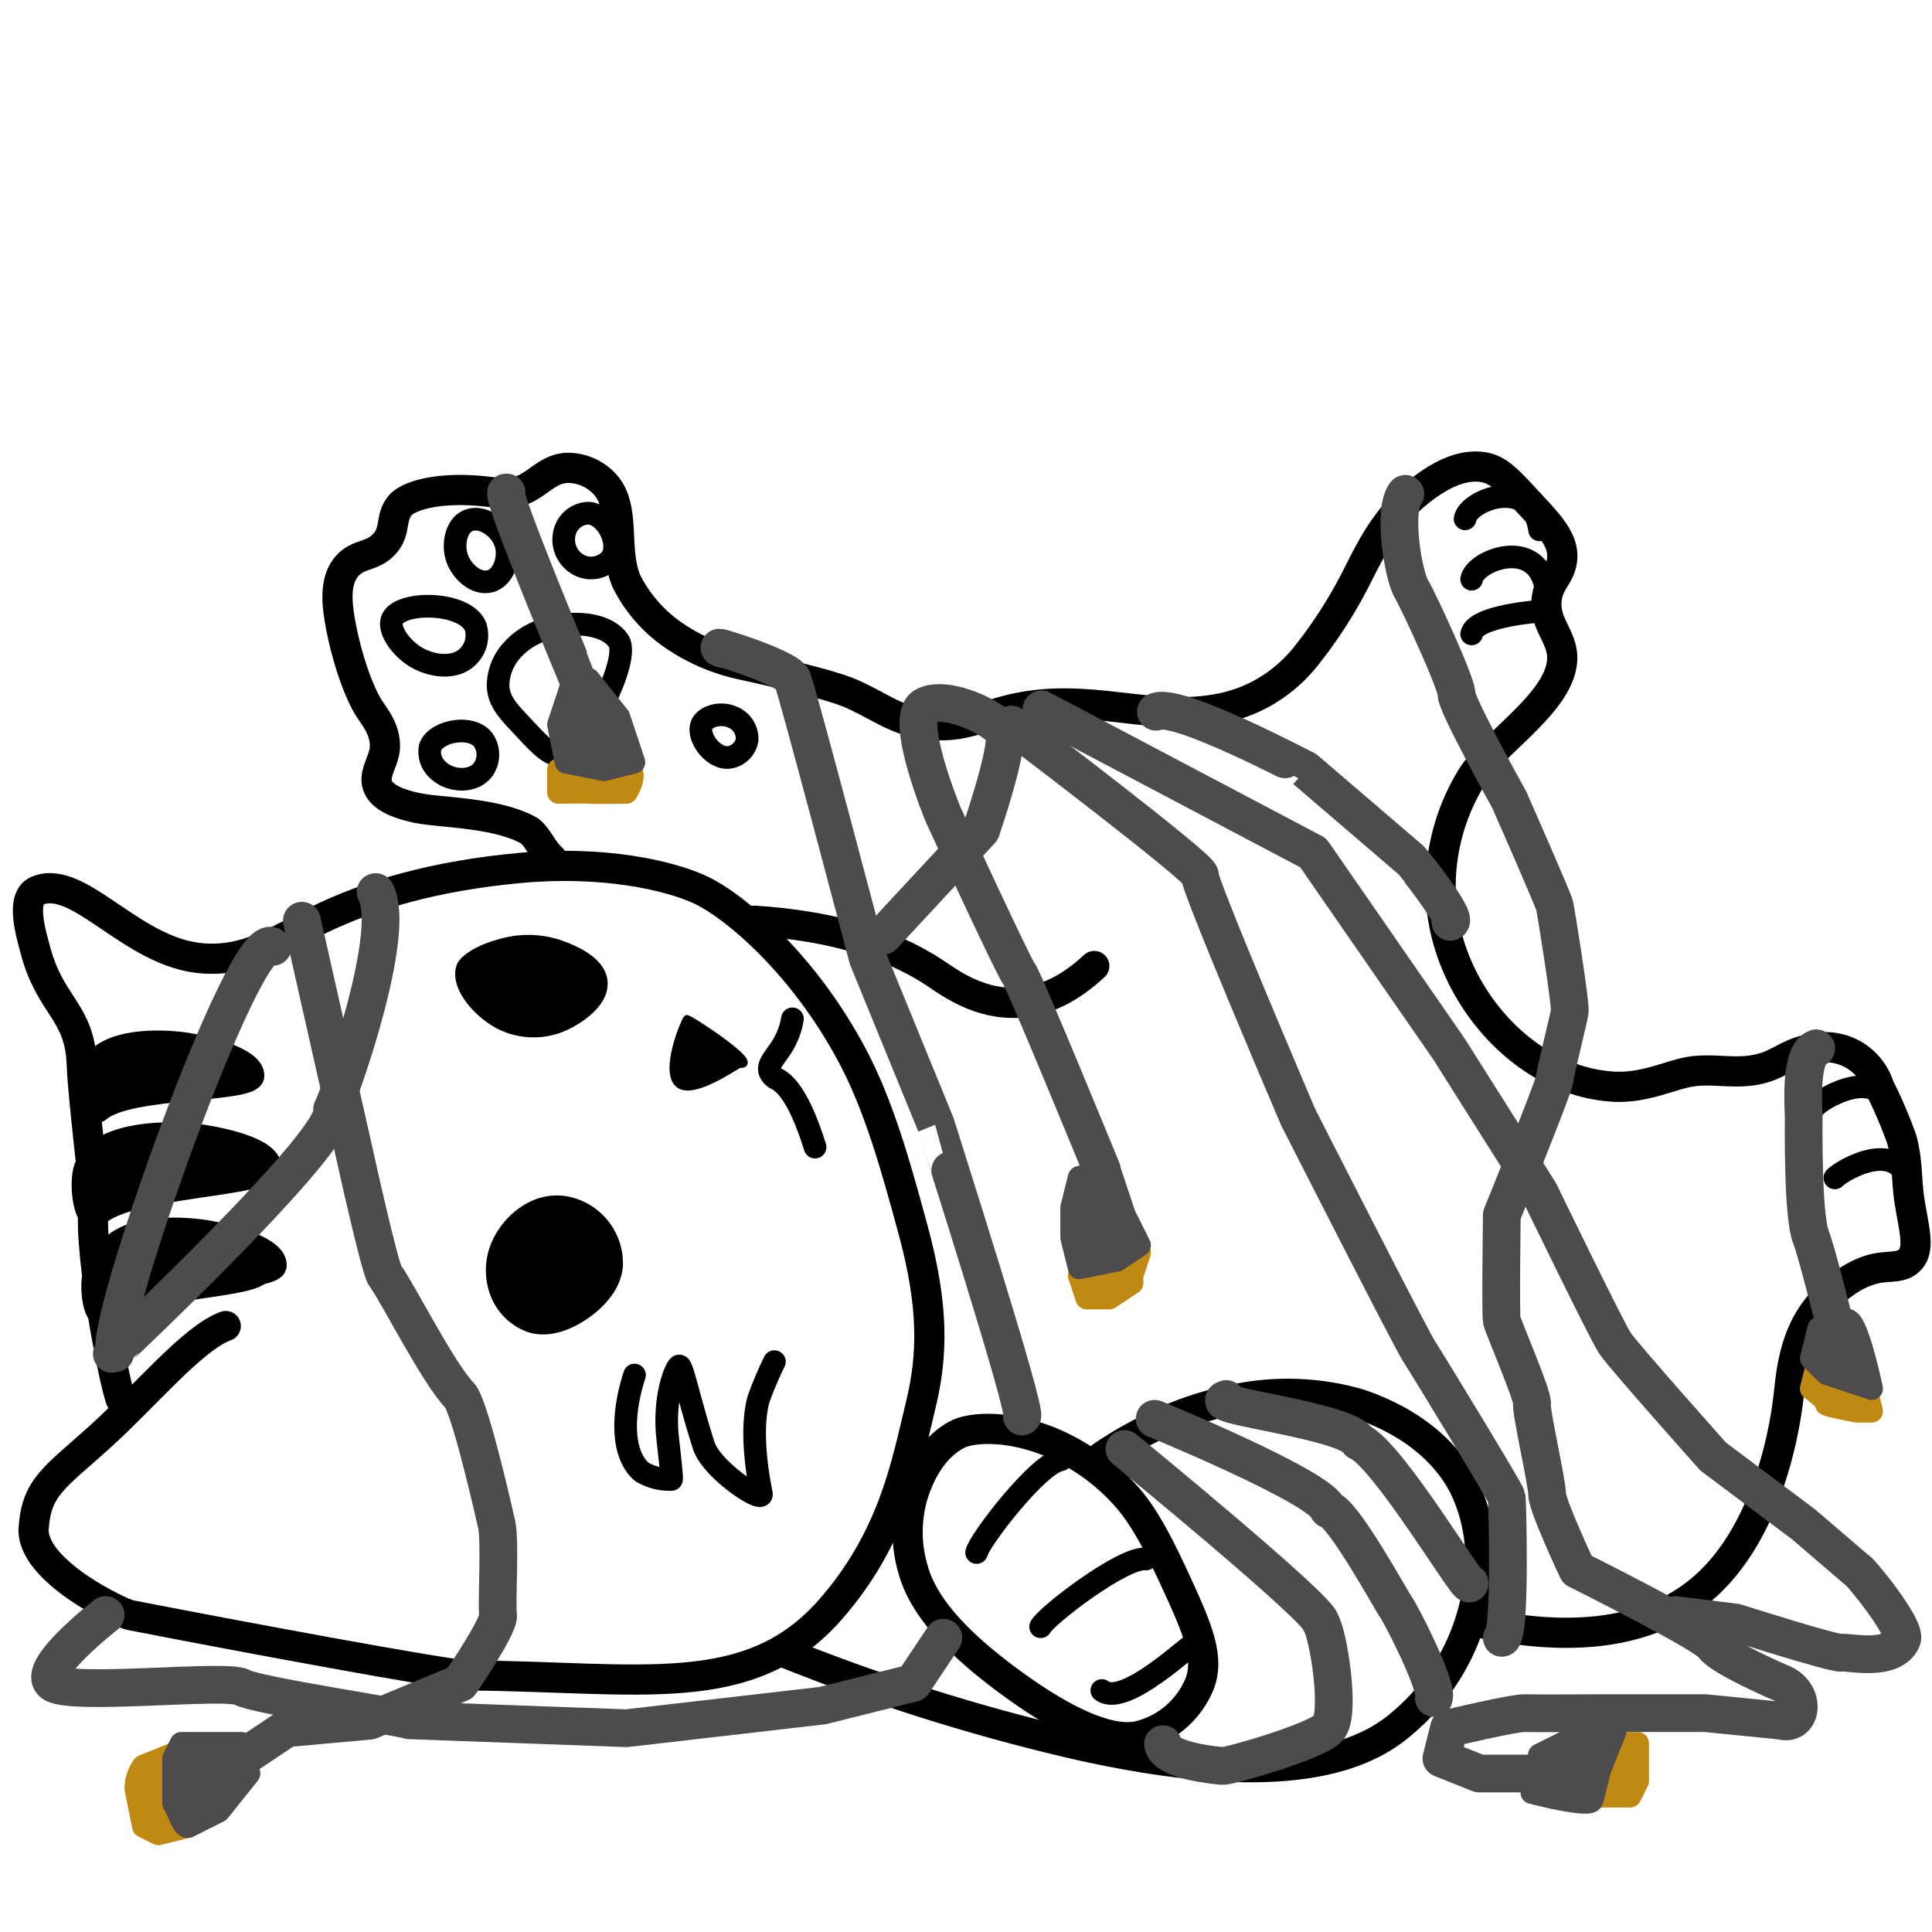 <svg id="cat" xmlns="http://www.w3.org/2000/svg" stroke-linecap="round" stroke-linejoin="round" width="256" height="256" viewBox="0 0 256 256">
  <defs>
    <style>
      .cls-1, .cls-2, .cls-5 {
        fill: none;
      }

      .cls-1, .cls-2, .cls-3, .cls-4 {
        stroke: #000;
      }

      .cls-1 {
        stroke-width: 4px;
      }

      .cls-1, .cls-2, .cls-3, .cls-4, .cls-5, .cls-6, .cls-7 {
        fill-rule: evenodd;
      }

      .cls-2, .cls-4, .cls-6, .cls-7 {
        stroke-width: 3px;
      }

      .cls-3 {
        stroke-width: 1px;
      }

      .cls-5, .cls-7 {
        stroke: #4d4b4d;
      }

      .cls-5 {
        stroke-width: 5px;
      }

      .cls-6 {
        fill: #c08911;
        stroke: #c08911;
      }

      .cls-7 {
        fill: #4d4b4d;
      }
    </style>
  </defs>
  <path id="Kształt_1" data-name="Kształt 1" class="cls-1" d="M29.915,175.706c-4.329,1.56-10.536,9.119-16.544,14.562-6.113,5.539-8.529,6.688-8.912,12.23-0.39,5.649,11.537,11.266,12.789,11.51C30.306,216.56,59.343,221.979,62,222c23.01,0.182,37.322,3.528,48.072-8.77,8.359-9.562,10.039-19.292,11.909-26.959,1.64-6.719,1.751-13.178-.981-23.271-2.421-8.941-4.609-16.583-8-23-6.509-12.318-15.674-19.925-20-22s-13.219-3.985-24-3c-11.34,1.036-19.979,3.555-27,7-5.529,2.713-9.16,5.374-15,5-9.441-.605-16.431-11.228-22-9-2.377.951-.872,5.774-0.309,7.9,1.978,7.471,5.862,8.069,6.14,15.052,0.23,5.777,2,18.166,1.6,18.738-0.856,6.487,3.428,27.137,3.742,25.891"/>
  <path id="Kształt_2" data-name="Kształt 2" class="cls-1" d="M139,191c-5.715-2.279-10.378-1.8-12-1-2.83,1.394-4.82,4.287-6,8a17.378,17.378,0,0,0,0,10c1.288,4.657,5.383,9.429,13,15,7.724,5.649,13.513,7.892,17,7a11.672,11.672,0,0,0,8-7c1.209-3.387-.229-6.969-3-13-2.325-5.059-4.373-9.171-7-12A27.582,27.582,0,0,0,139,191Z"/>
  <path id="Kształt_3" data-name="Kształt 3" class="cls-1" d="M104.082,219.026A262.365,262.365,0,0,0,142,231c21.928,5.042,35.589,3.829,43-2a29.179,29.179,0,0,0,11-20,21.771,21.771,0,0,0-2-12c-2.705-5.332-7.964-8.979-14-11a34.2,34.2,0,0,0-14-1,44.562,44.562,0,0,0-15,5,51.309,51.309,0,0,0-5,3"/>
  <path id="Kształt_7" data-name="Kształt 7" class="cls-2" d="M82,85c-2.052-3.314-10.274-3.092-14,1a7.036,7.036,0,0,0-2,5c0.14,1.943,1.279,3.175,3,5,2.254,2.391,3.695,4.043,5,4,1.543-.051,3.1-1.591,5-5C81.839,89.9,82.735,86.187,82,85Z"/>
  <path id="Kształt_8" data-name="Kształt 8" class="cls-2" d="M97,95c-1.526-.663-3.507-0.1-4,1-0.7,1.576,1.465,4.615,3.618,4.359A2.829,2.829,0,0,0,99,98,3.1,3.1,0,0,0,97,95Z"/>
  <path id="Kształt_9" data-name="Kształt 9" class="cls-2" d="M64,98c-1.646-2.047-6.27-1.1-7,1a3.189,3.189,0,0,0,1,3c1.556,1.564,4.663,1.772,6,0A3.431,3.431,0,0,0,64,98Z"/>
  <path id="Kształt_10" data-name="Kształt 10" class="cls-2" d="M63,83c-1.41-3.334-9.866-3.4-11-1-0.669,1.414,1.137,3.839,3,5,1.916,1.194,5.169,1.835,7,0A3.9,3.9,0,0,0,63,83Z"/>
  <path id="Kształt_11" data-name="Kształt 11" class="cls-2" d="M67,72c-0.662-2.151-3.219-3.807-5-3-1.584.718-2.032,3.15-1.461,4.888C61.146,75.734,63.152,77.557,65,77,66.818,76.452,67.577,73.874,67,72Z"/>
  <path id="Kształt_12" data-name="Kształt 12" class="cls-2" d="M78,68a3.345,3.345,0,0,0-3,2,3.812,3.812,0,0,0,2,5,3.487,3.487,0,0,0,4-1C82.352,72.029,80.4,68.14,78,68Z"/>
  <path id="Kształt_4" data-name="Kształt 4" class="cls-1" d="M196,215c11.5,2.52,21.835,1.7,29-4,8.883-7.063,11.393-20.709,12-26,0.343-2.99.718-8.914,5-13,2.7-2.576,5.033-3.7,7-4,1.686-.258,3.006-0.019,4-1,1.488-1.469.608-4.057,0-8-0.4-2.621-.213-5.125-1-8a59.049,59.049,0,0,0-3-7,7.455,7.455,0,0,0-9-5c-2.092.32-3.35,1.238-5,2-3.9,1.8-7.365.417-11,1-2.613.419-6,2.169-10,2a20.211,20.211,0,0,1-6.261-1.333C199.239,139.475,192,130.3,191,120a27.685,27.685,0,0,1,4-17c2.923-4.71,12.165-10.183,12-16-0.082-2.867-2.633-4.584-2-8,0.4-2.134,1.841-2.852,2-5,0.186-2.52-1.725-4.5-5-8-1.992-2.132-3.3-3.58-5-4-2.39-.591-5.652.169-10,4-3.389,2.985-4.994,6.051-7,10a60.886,60.886,0,0,1-7,11,19.459,19.459,0,0,1-6,5,19.213,19.213,0,0,1-6,2c-9.049,1.529-17.029-2.38-27,0-4.175,1-6.482,2.5-11,2-4.193-.467-6.075-2.216-10-4-2.688-1.222-9.279-2.73-15-4a25.308,25.308,0,0,1-9-4,18.991,18.991,0,0,1-6-7c-1.816-4.261.078-9.876-3-13a6.68,6.68,0,0,0-5-2c-2.48.179-3.849,2.281-6,3-1.91.638-3.508,0.172-6,0-5.473-.378-9.041.8-10,2-1.347,1.681-.476,3.226-2,5-1.589,1.849-3.478,1.271-5,3-1.421,1.614-1.5,4.029-1,7,0.885,5.284,2.694,10.054,4,12,0.836,1.246,2.069,2.8,2,5-0.056,1.77-1.5,3.41-1,5,0.531,1.688,2.783,2.489,5,3,3.19,0.735,10.506.559,15,3,1.081,0.587,1.9,2.709,3.076,3.714"/>
  <path id="Kształt_5" data-name="Kształt 5" class="cls-1" d="M100,122c9.741,0.638,17.818,2.864,24,7,1.858,1.243,5.836,4.19,11.006,3.858,3.615-.232,6.954-2.009,9.994-4.858"/>
  <path id="Kształt_6" data-name="Kształt 6" class="cls-2" d="M158,218c0.119-.588-8.983,8.368-12,6"/>
  <path id="Kształt_6_kopia" data-name="Kształt 6 kopia" class="cls-2" d="M151.844,206.578c-2.952-.372-13.239,7.536-13.956,8.972"/>
  <path id="Kształt_6_kopia_2" data-name="Kształt 6 kopia 2" class="cls-2" d="M140.567,193.44c-2.948.4-10.838,10.705-11.16,12.277"/>
  <path id="Kształt_13" data-name="Kształt 13" class="cls-2" d="M204,81s-8.517.587-9,3"/>
  <path id="Kształt_13_kopia" data-name="Kształt 13 kopia" class="cls-2" d="M204.87,78.212c-1.006-7.2-9.414-4.016-9.87-1.462"/>
  <path id="Kształt_13_kopia_2" data-name="Kształt 13 kopia 2" class="cls-2" d="M204,70.212c-1.006-7.2-9.414-4.016-9.87-1.462"/>
  <path id="Kształt_13_kopia_3" data-name="Kształt 13 kopia 3" class="cls-2" d="M250.563,147.905c-0.987-7.142-8.929-2.485-9.871-1.462"/>
  <path id="Kształt_13_kopia_4" data-name="Kształt 13 kopia 4" class="cls-2" d="M253,157.538c-0.987-7.143-8.928-2.485-9.87-1.462"/>
  <path id="Kształt_14" data-name="Kształt 14" class="cls-3" d="M75,159c-4.253-.675-7.589,2.341-9,5a8.908,8.908,0,0,0-.434,7.749A7.794,7.794,0,0,0,70,176c2.905,0.976,5.972-.488,8-2,2.291-1.707,3.866-3.861,4.043-6.3A8.549,8.549,0,0,0,75,159Z"/>
  <path id="Kształt_15" data-name="Kształt 15" class="cls-3" d="M66,125c-3,.837-4.7,2.185-5,3-0.981,2.638,2.079,6.229,5.015,7.8A10.1,10.1,0,0,0,75,136c1.116-.527,5.32-2.785,5-6-0.233-2.339-2.919-3.962-6-5A13.229,13.229,0,0,0,66,125Z"/>
  <path id="Kształt_16" data-name="Kształt 16" class="cls-3" d="M91,135c-1.148,2.227-3.366,8.894,0,9,2.491,0.079,6.77-3.022,7-3C101.054,141.286,91.115,134.776,91,135Z"/>
  <path id="Kształt_17" data-name="Kształt 17" class="cls-2" d="M108,152c-1.363-4.346-3.013-7.917-5-9a1.9,1.9,0,0,1-1-1c-0.356-1.095,1-2.114,2-4a9.849,9.849,0,0,0,1-3"/>
  <path id="Kształt_38" data-name="Kształt 38" class="cls-2" d="M84.075,182.2c-1.617,4.979-1.8,10.379.925,12.8a7.087,7.087,0,0,0,3.972,1.034c0.132-.121-0.464-5-0.546-5.919C87.957,184.834,89.6,181.067,90,181c0.43-.071,1.346,4.621,3.249,10.539,1.044,3.247,7.915,7.777,7.639,6.386-0.4-1.993-1.564-8.238-.375-12.536a50.592,50.592,0,0,1,2.1-4.965"/>
  <path id="Kształt_39" data-name="Kształt 39" class="cls-4" d="M13.979,174.058c3.86-3.595,20.6-3.465,20.56-5.671-0.042-2.29-6.164-3.556-9.076-3.875-3.873-.425-11.38-0.129-12.9,3.875C11.849,170.26,12.523,175.414,13.979,174.058Z"/>
  <path id="Kształt_39_kopia" data-name="Kształt 39 kopia" class="cls-4" d="M12.893,161.015c4.3-4.009,22.971-3.865,22.926-6.325-0.047-2.553-6.873-3.964-10.12-4.32-4.318-.474-12.689-0.144-14.387,4.32C10.518,156.779,11.269,162.527,12.893,161.015Z"/>
  <path id="Kształt_39_kopia_2" data-name="Kształt 39 kopia 2" class="cls-4" d="M15.113,172.307c4.158-3.462,21.295-2.375,21.379-4.637,0.087-2.347-6.11-3.992-9.074-4.485-3.942-.656-11.647-0.781-13.434,3.232C13.148,168.3,13.545,173.613,15.113,172.307Z"/>
  <path id="Kształt_39_kopia_3" data-name="Kształt 39 kopia 3" class="cls-4" d="M13.227,147.1c3.933-3.316,20.233-2.383,20.3-4.534,0.069-2.232-5.832-3.76-8.653-4.211-3.752-.6-11.078-0.674-12.754,3.152C11.335,143.3,11.743,148.355,13.227,147.1Z"/>
  <path id="Kształt_18" data-name="Kształt 18" class="cls-5" d="M36.146,125.467c-3.477-3.547-22.883,51.183-20.88,53.841"/>
  <path id="Kształt_19" data-name="Kształt 19" class="cls-5" d="M14.821,179.4C14.869,179.3,45.348,150.722,44,147c0.9-1.576,8.709-23.432,5.773-28.795"/>
  <path id="Kształt_20" data-name="Kształt 20" class="cls-5" d="M40,122l7,31s3.182,14.5,4,16c1.5,1.907,7.109,13.112,10,16,1.529,2.207,4.812,17.017,4.812,17.017,0.5,2.195-.037,10.6.188,11.983s-5,9-5,9l-12,5-11,1-6,4"/>
  <path id="Kształt_21" data-name="Kształt 21" class="cls-5" d="M14,214s-9.316,7.229-7,9,23.192-.581,25.059.577c1.658,1.028,20.963,3.921,22.16,4.369L83,229l26-3,12-3,4-6"/>
  <path id="Kształt_22" data-name="Kształt 22" class="cls-5" d="M135.413,187.693C136.471,187.978,123.965,149.011,124,149l-9-22s-9.319-35.365-10-37-11.961-5.018-9.251-4"/>
  <path id="Kształt_23" data-name="Kształt 23" class="cls-5" d="M67.129,65.258C65.94,64.6,77,90.974,77,91"/>
  <path id="Kształt_24" data-name="Kształt 24" class="cls-5" d="M117,124l13-14s3.9-11.311,3-13-7.4-4.944-10.393-3.481C119.589,94.993,125,108,125,108s9.383,20.326,10,21,11,26,11,26"/>
  <path id="Kształt_25" data-name="Kształt 25" class="cls-5" d="M134,96s25.322,19.17,25,20,13,32,13,32,14.889,29.289,16,31,11.585,18.871,11.652,19.418c0.093,0.76.537,18.1-.647,18.606"/>
  <path id="Kształt_26" data-name="Kształt 26" class="cls-5" d="M149,192s26.187,21.424,26,23c0.983,1.363,2.733,12.185,1,14s-13.257,5.082-14,5c-0.7-.078-7.532-0.611-7.9-2.891"/>
  <path id="Kształt_27" data-name="Kształt 27" class="cls-5" d="M153,188s22.208,9.115,23,12c1.962,0.332,8.329,12.078,9,13s5.532,10.405,5,12"/>
  <path id="Kształt_28" data-name="Kształt 28" class="cls-5" d="M162.471,185.38c-2.885.852,16.146,2.855,17.529,5.62,3.83,1.572,14.775,20.04,14.729,18.776"/>
  <path id="Kształt_29" data-name="Kształt 29" class="cls-5" d="M138,94l36,19,18,26,12,19s8.893,18.34,10,20,13,15,13,15l12,9,7,6c0.21-.189,6.671,7.727,6.036,9.2-1.322,3.072-7.119,1.635-8.036,1.8s-14-4-14-4l-8-1"/>
  <path id="Kształt_30" data-name="Kształt 30" class="cls-5" d="M240.652,138.906c-2.238.863-1.654,8.142-1.652,9.094,0,0.988-.166,13.206.981,15.971C240.641,165.562,243,175,243,175"/>
  <path id="Kształt_31" data-name="Kształt 31" class="cls-5" d="M153.169,94.307c2.746-1.363,19.79,7.713,19.831,7.693l14,12c0.021,0.018,6.243,7.709,5.178,8.153"/>
  <path id="Kształt_32" data-name="Kształt 32" class="cls-5" d="M186.214,65.44c-1.7,2.219-.28,10.746.786,12.56,1.051,1.788,6.091,12.719,6,14s7,14,7,14,5.82,13.213,6,14,2.132,12.977,2,14-1.938,8.05-2,9-7,18-7,18-0.182,13.2,0,14,4.2,10.1,4,11,2.027,10.555,2,12,4,10,4,10,17.1,8.529,18,10,8.243,4.695,9,5c3.411,1.373,2.826,5.8,0,5l-10-1H212s-8.63.049-10,0-10,2-10,2l-1,4,5,2h8"/>
  <path id="Kształt_40" data-name="Kształt 40" class="cls-6" d="M24,232l-5,2a5.018,5.018,0,0,0-1,2.983c0,0.071,1,5.017,1,5.017l2,1,4-1Z"/>
  <path id="Kształt_41" data-name="Kształt 41" class="cls-6" d="M143,169l1,3h3l3-2v-1l1-3Z"/>
  <path id="Kształt_42" data-name="Kształt 42" class="cls-6" d="M74,102v3s3.519-.065,4,0,5,0,5,0,1.5-2.207.357-3.352C82.314,100.607,74,102,74,102Z"/>
  <path id="Kształt_43" data-name="Kształt 43" class="cls-6" d="M241,180l-1,4s2.449,1.837,2,2,4,1,4,1h2l-1-4Z"/>
  <path id="Kształt_44" data-name="Kształt 44" class="cls-6" d="M212,238h4l1-2v-5h-2l-1,2-2,3v2Z"/>
  <path id="Kształt_33" data-name="Kształt 33" class="cls-7" d="M143,156l-1,4v4l1,4,5-1,3-2-2-4-2-6Z"/>
  <path id="Kształt_34" data-name="Kształt 34" class="cls-7" d="M202.973,237.531s7.726,2.028,8,1,1-4,1-4l2-5-6,1-4,2Z"/>
  <path id="Kształt_35" data-name="Kształt 35" class="cls-7" d="M245,175c-1.268-.7-4,1-4,1l-1,4,2,2,6,2S246.268,175.7,245,175Z"/>
  <path id="Kształt_36" data-name="Kształt 36" class="cls-7" d="M33,235l-4,5s-3.275,1.644-4,2c-0.784.385-1.424-2.369-2-3v-6l1-2h8Z"/>
  <path id="Kształt_37" data-name="Kształt 37" class="cls-7" d="M76,90l-2,6,1,5,5,1,4-1-2-6-4-5H76Z"/>
</svg>
